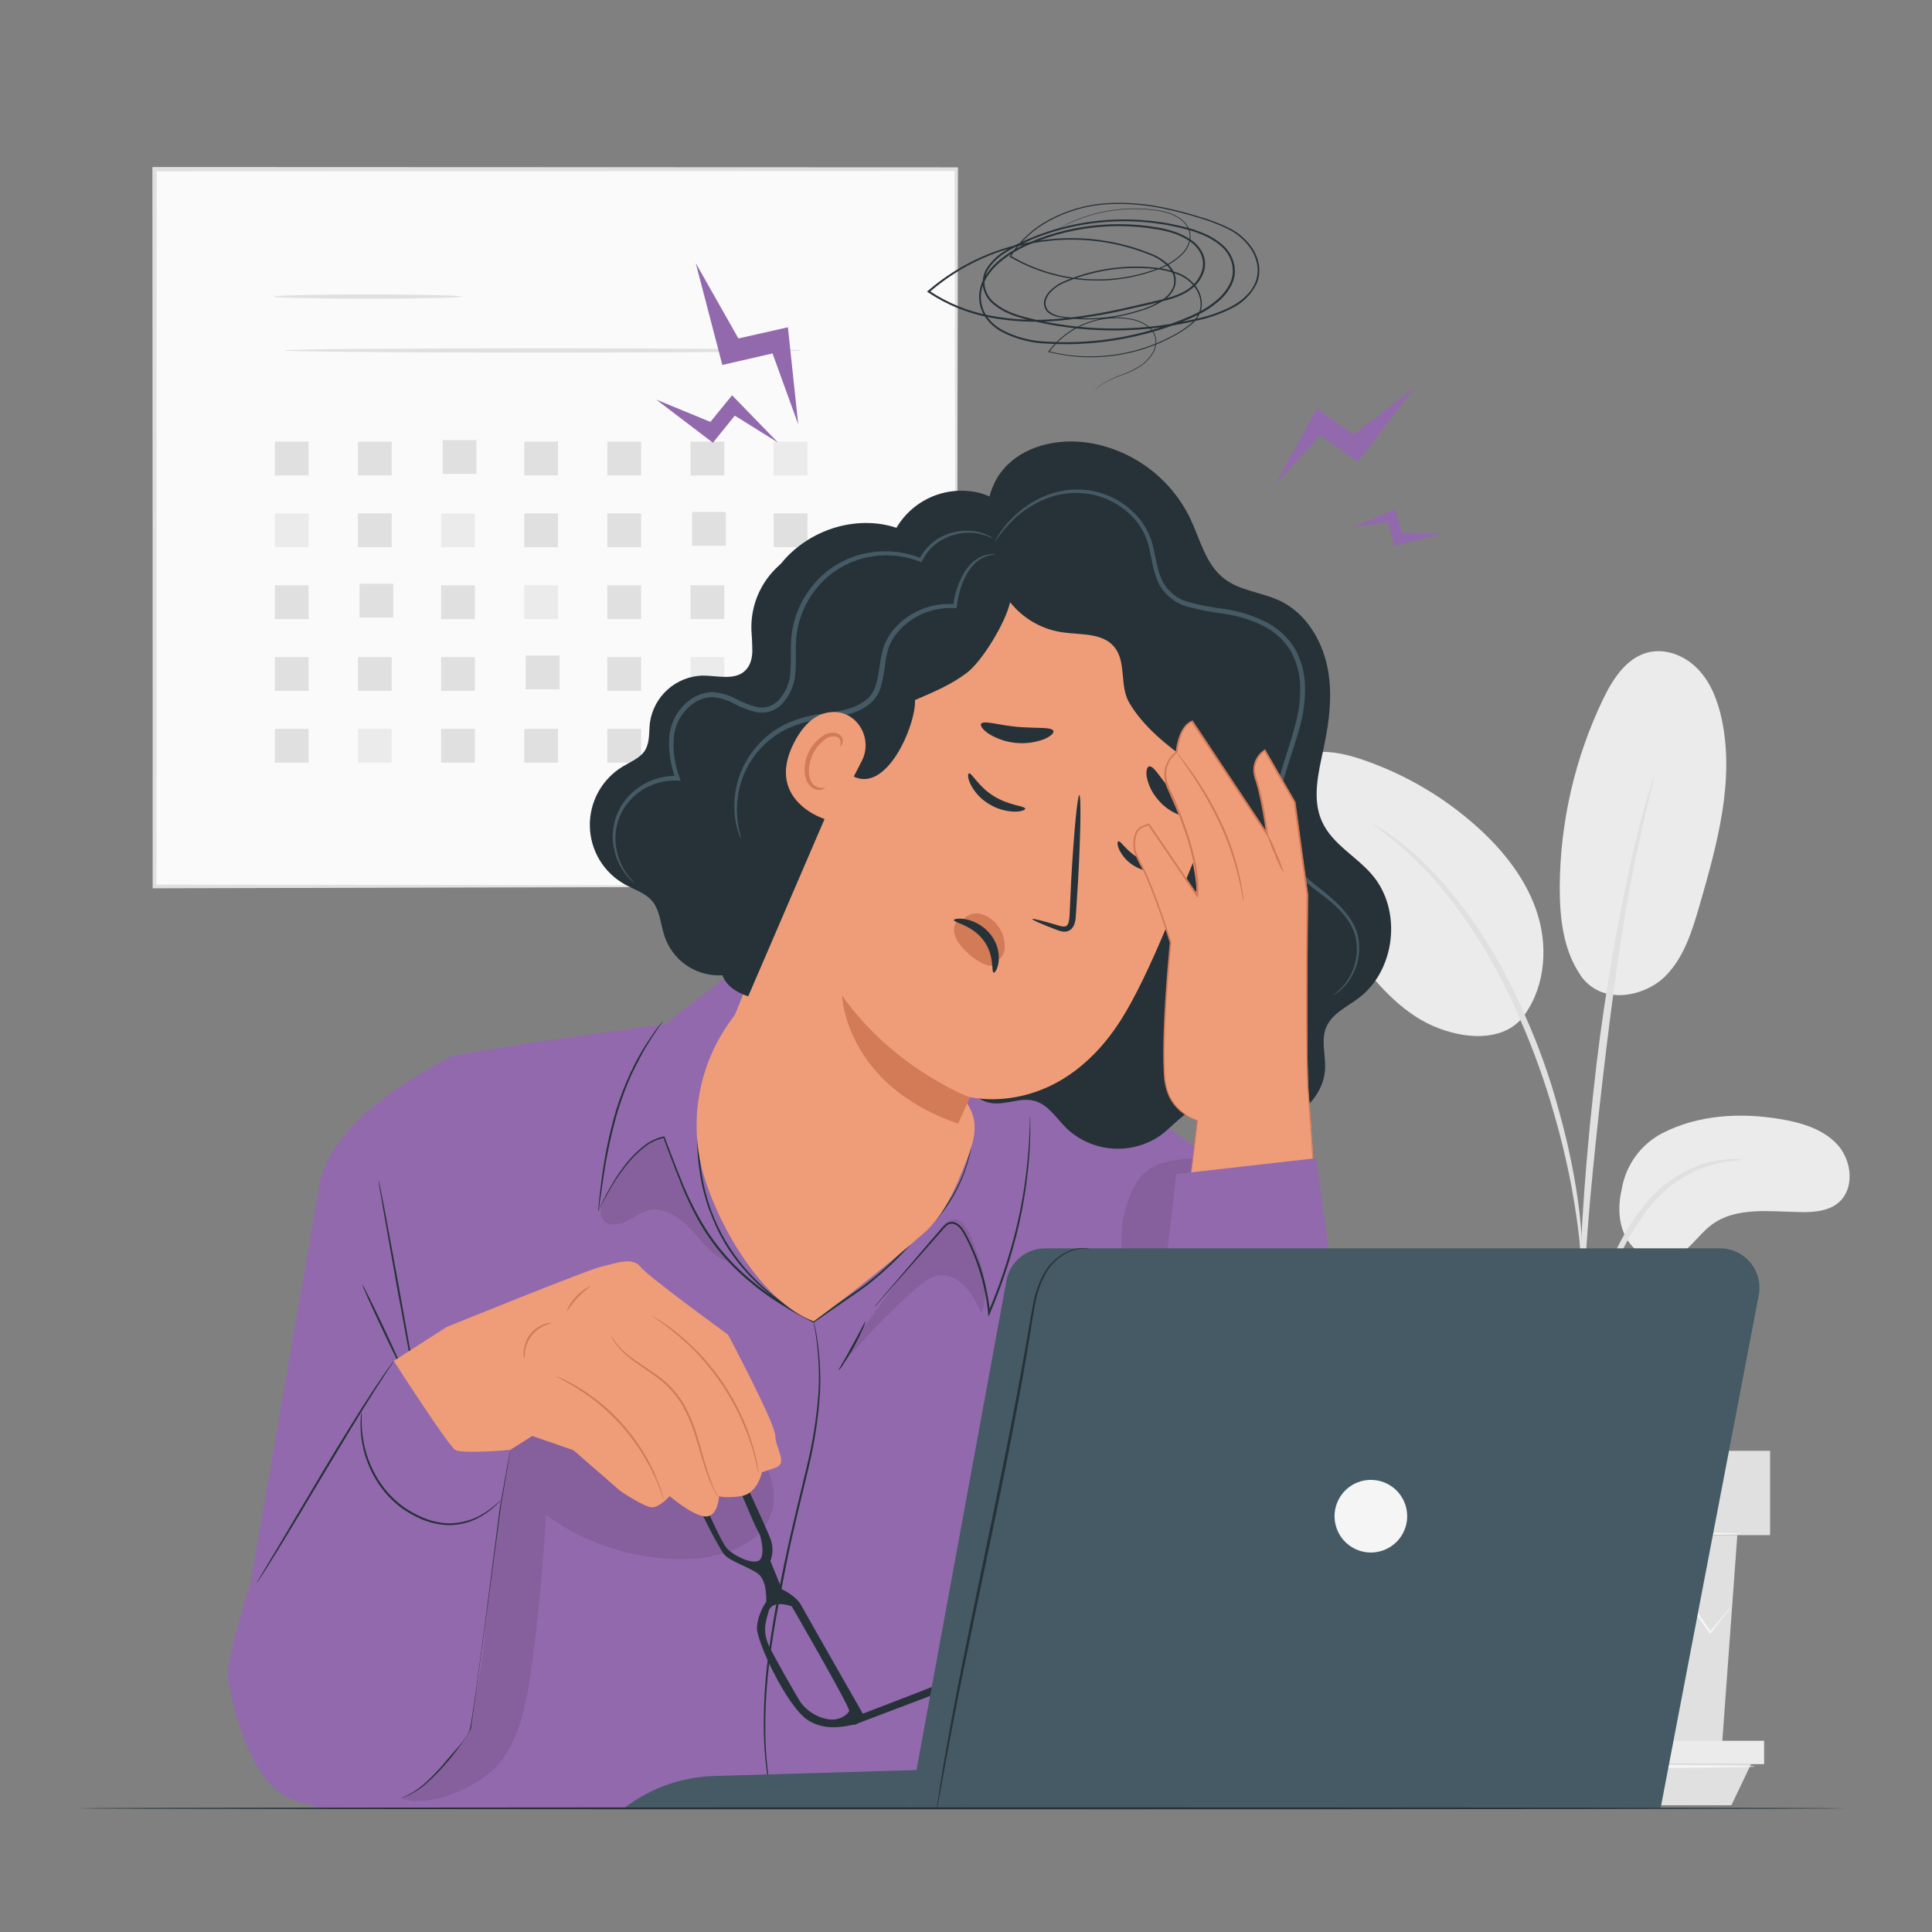 <svg width="242" height="242" viewBox="0 0 242 242" fill="none" xmlns="http://www.w3.org/2000/svg">
<rect x="0" y="0" width="242" height="242" fill="#808080" stroke="none"/>
<path d="M119.776 21.19H19.36V111.03H119.776V21.19Z" fill="#FAFAFA"/>
<path d="M119.775 111.025C119.775 111.025 119.775 110.449 119.751 109.36C119.727 108.271 119.751 106.645 119.751 104.544C119.751 100.329 119.717 94.163 119.688 86.307C119.664 70.611 119.621 48.183 119.572 21.19L119.8 21.418L19.36 21.456L19.626 21.19C19.626 53.874 19.626 84.628 19.597 111.025L19.36 110.793L91.989 110.909L112.472 110.972L117.897 111.001H119.296H119.78C119.78 111.001 119.63 111.001 119.325 111.001H117.956L112.578 111.03L92.144 111.093L19.36 111.262H19.123V111.025C19.123 84.628 19.123 53.874 19.089 21.19V20.919H19.36L119.766 20.958H119.993V21.19C119.945 48.241 119.906 70.723 119.877 86.453C119.877 94.284 119.833 100.435 119.819 104.641C119.819 106.718 119.819 108.315 119.795 109.409C119.771 110.503 119.775 111.025 119.775 111.025Z" fill="#E0E0E0"/>
<path d="M57.862 37.152C57.862 37.297 52.577 37.418 46.058 37.418C39.538 37.418 34.253 37.297 34.253 37.152C34.253 37.007 39.538 36.881 46.058 36.881C52.577 36.881 57.862 37.002 57.862 37.152Z" fill="#E0E0E0"/>
<path d="M100.411 43.894C100.411 44.044 85.891 44.165 67.983 44.165C50.075 44.165 35.555 44.044 35.555 43.894C35.555 43.744 50.075 43.628 67.983 43.628C85.891 43.628 100.411 43.749 100.411 43.894Z" fill="#E0E0E0"/>
<path d="M38.657 55.321H34.427V59.551H38.657V55.321Z" fill="#E0E0E0"/>
<path d="M49.068 55.321H44.838V59.551H49.068V55.321Z" fill="#E0E0E0"/>
<path d="M59.677 55.128H55.447V59.358H59.677V55.128Z" fill="#E0E0E0"/>
<path d="M69.899 55.321H65.669V59.551H69.899V55.321Z" fill="#E0E0E0"/>
<path d="M80.31 55.321H76.08V59.551H80.31V55.321Z" fill="#E0E0E0"/>
<path d="M90.725 55.321H86.495V59.551H90.725V55.321Z" fill="#E0E0E0"/>
<path d="M101.136 55.321H96.906V59.551H101.136V55.321Z" fill="#EBEBEB"/>
<path d="M38.657 64.314H34.427V68.545H38.657V64.314Z" fill="#EBEBEB"/>
<path d="M49.068 64.314H44.838V68.545H49.068V64.314Z" fill="#E0E0E0"/>
<path d="M59.483 64.314H55.253V68.545H59.483V64.314Z" fill="#EBEBEB"/>
<path d="M69.899 64.314H65.669V68.545H69.899V64.314Z" fill="#E0E0E0"/>
<path d="M80.31 64.314H76.08V68.545H80.31V64.314Z" fill="#E0E0E0"/>
<path d="M90.92 64.126H86.689V68.356H90.92V64.126Z" fill="#E0E0E0"/>
<path d="M101.136 64.314H96.906V68.545H101.136V64.314Z" fill="#E0E0E0"/>
<path d="M38.657 73.311H34.427V77.542H38.657V73.311Z" fill="#E0E0E0"/>
<path d="M49.261 73.118H45.031V77.348H49.261V73.118Z" fill="#E0E0E0"/>
<path d="M59.483 73.311H55.253V77.542H59.483V73.311Z" fill="#E0E0E0"/>
<path d="M69.899 73.311H65.669V77.542H69.899V73.311Z" fill="#EBEBEB"/>
<path d="M80.31 73.311H76.08V77.542H80.31V73.311Z" fill="#E0E0E0"/>
<path d="M90.725 73.311H86.495V77.542H90.725V73.311Z" fill="#E0E0E0"/>
<path d="M101.136 73.311H96.906V77.542H101.136V73.311Z" fill="#E0E0E0"/>
<path d="M38.657 82.305H34.427V86.535H38.657V82.305Z" fill="#E0E0E0"/>
<path d="M49.068 82.305H44.838V86.535H49.068V82.305Z" fill="#E0E0E0"/>
<path d="M59.483 82.305H55.253V86.535H59.483V82.305Z" fill="#E0E0E0"/>
<path d="M70.088 82.111H65.857V86.341H70.088V82.111Z" fill="#E0E0E0"/>
<path d="M80.31 82.305H76.08V86.535H80.31V82.305Z" fill="#E0E0E0"/>
<path d="M90.725 82.305H86.495V86.535H90.725V82.305Z" fill="#EBEBEB"/>
<path d="M101.136 82.305H96.906V86.535H101.136V82.305Z" fill="#E0E0E0"/>
<path d="M38.657 91.298H34.427V95.528H38.657V91.298Z" fill="#E0E0E0"/>
<path d="M49.068 91.298H44.838V95.528H49.068V91.298Z" fill="#EBEBEB"/>
<path d="M59.483 91.298H55.253V95.528H59.483V91.298Z" fill="#E0E0E0"/>
<path d="M69.899 91.298H65.669V95.528H69.899V91.298Z" fill="#E0E0E0"/>
<path d="M80.31 91.298H76.08V95.528H80.31V91.298Z" fill="#E0E0E0"/>
<path d="M90.92 91.103H86.689V95.334H90.92V91.103Z" fill="#E0E0E0"/>
<path d="M101.136 91.298H96.906V95.528H101.136V91.298Z" fill="#E0E0E0"/>
<path d="M208.207 141.948C212.684 139.639 217.95 139.339 222.921 140.162C225.588 140.603 228.371 141.401 230.181 143.405C231.991 145.409 232.339 148.937 230.258 150.665C229.014 151.691 227.282 151.846 225.675 151.827C221.803 151.783 217.471 151.096 214.364 153.438C212.592 154.769 211.411 156.991 209.291 157.649C207.171 158.307 204.877 157.068 203.779 155.195C202.68 153.322 202.646 150.984 203.154 148.874C203.408 147.409 203.996 146.022 204.872 144.821C205.748 143.62 206.89 142.637 208.207 141.948Z" fill="#EBEBEB"/>
<path d="M197.956 122.157C200.69 126.068 206.009 124.77 208.478 122.389C210.946 120.008 211.982 116.542 212.931 113.246C215.099 105.715 217.287 97.812 215.675 90.145C215.191 87.851 214.334 85.562 212.722 83.853C211.111 82.145 208.633 81.138 206.368 81.738C203.686 82.445 202.012 85.073 200.816 87.546C197.267 94.921 195.407 102.995 195.371 111.18C195.371 114.989 195.807 118.982 197.956 122.123" fill="#EBEBEB"/>
<path d="M190.444 127.777C193.416 124.248 193.977 119.108 192.656 114.709C191.335 110.309 188.349 106.534 184.912 103.47C180.863 99.862 176.147 97.08 171.031 95.281C169.027 94.574 166.907 94.018 164.792 94.221C162.677 94.424 160.543 95.504 159.555 97.386C158.103 100.174 159.493 103.553 161.007 106.307C163.676 111.166 166.723 115.807 170.121 120.188C172.856 123.711 175.982 127.186 180.15 128.779C184.317 130.371 188.639 130.182 190.846 127.293" fill="#EBEBEB"/>
<path d="M197.772 181.109C197.915 180.526 197.998 179.931 198.019 179.332C198.145 178.04 198.305 176.428 198.503 174.492C198.747 172.107 199.112 169.735 199.597 167.387C200.23 164.526 201.093 161.721 202.177 158.999C203.24 156.278 204.683 153.721 206.465 151.405C207.913 149.521 209.763 147.983 211.881 146.904C213.316 146.193 214.855 145.713 216.44 145.481C217.036 145.457 217.628 145.372 218.207 145.23C217.61 145.151 217.005 145.141 216.406 145.2C214.76 145.326 213.151 145.745 211.653 146.44C209.422 147.49 207.465 149.044 205.937 150.979C204.083 153.327 202.587 155.937 201.499 158.723C200.398 161.486 199.54 164.34 198.934 167.252C198.463 169.625 198.136 172.026 197.956 174.439C197.801 176.496 197.743 178.161 197.714 179.313C197.67 179.912 197.69 180.514 197.772 181.109Z" fill="#E0E0E0"/>
<path d="M198.106 177.377C198.152 177.106 198.168 176.83 198.154 176.554C198.154 175.935 198.154 175.156 198.154 174.197C198.154 172.155 198.154 169.193 198.261 165.539C198.44 158.23 199.069 150.365 200.289 139.277C201.436 128.851 202.985 116.718 204.611 108.828C204.964 107.033 205.313 105.44 205.647 103.988C205.981 102.536 206.232 101.351 206.494 100.358C206.755 99.366 206.895 98.669 207.041 98.069C207.122 97.805 207.171 97.532 207.186 97.256C207.062 97.502 206.966 97.762 206.9 98.03L206.218 100.286C205.913 101.254 205.603 102.478 205.25 103.891C204.896 105.305 204.495 106.912 204.112 108.702C202.092 118.033 200.573 127.465 199.563 136.958C198.343 148.066 197.796 158.187 197.748 165.514C197.704 169.178 197.782 172.145 197.874 174.193C197.937 175.161 197.98 175.925 198.019 176.545C198.016 176.825 198.045 177.104 198.106 177.377Z" fill="#E0E0E0"/>
<path d="M198.154 157.866C198.219 157.047 198.219 156.223 198.154 155.403C198.016 153.169 197.765 150.943 197.404 148.733C196.864 145.457 196.14 142.214 195.236 139.019C194.177 135.089 192.818 131.246 191.17 127.524C187.782 119.529 183.223 113.004 179.24 108.944C178.36 108.016 177.422 107.144 176.432 106.335C176.002 105.972 175.624 105.609 175.237 105.323L174.148 104.573C173.491 104.076 172.797 103.631 172.072 103.242C171.955 103.402 175.009 105.202 178.848 109.302C182.686 113.401 187.138 119.887 190.464 127.815C192.084 131.515 193.455 135.32 194.568 139.203C195.501 142.369 196.271 145.581 196.877 148.825C197.385 151.594 197.68 153.859 197.845 155.427C197.886 156.247 197.99 157.062 198.154 157.866Z" fill="#E0E0E0"/>
<path d="M179.293 192.284L181.248 219.074H215.661L217.616 192.284H179.293Z" fill="#E0E0E0"/>
<path d="M221.72 181.728H175.968V192.288H221.72V181.728Z" fill="#E0E0E0"/>
<path d="M175.968 218.047V220.975H178.117H220.97V218.047H175.968Z" fill="#EBEBEB"/>
<path d="M180.227 226.125L178.117 220.976H219.33L216.871 226.125H180.227Z" fill="#E0E0E0"/>
<path d="M216.978 201.039C216.978 201.039 216.934 201.131 216.818 201.286L216.305 201.968L214.301 204.534L214.209 204.65L214.122 204.529L209.2 197.719H209.48L204.64 204.582L204.486 204.8L204.316 204.597L198.566 197.753H198.895L198.581 198.15C196.795 200.386 195.072 202.554 193.436 204.597L193.266 204.814L193.107 204.592C191.364 202.118 189.719 199.81 188.267 197.724H188.547L182.575 204.534L182.468 204.655L182.386 204.514C181.597 203.193 180.973 202.138 180.518 201.373L180.034 200.536C179.973 200.442 179.924 200.341 179.889 200.236C179.966 200.316 180.034 200.406 180.092 200.502C180.227 200.715 180.407 200.986 180.62 201.31L182.585 204.393H182.396L188.276 197.496L188.426 197.327L188.557 197.511L193.455 204.345H193.126L198.256 197.888L198.571 197.491L198.736 197.288L198.905 197.487L204.636 204.345H204.316L209.214 197.516L209.355 197.317L209.495 197.516L214.335 204.403H214.156L216.242 201.901L216.803 201.252C216.855 201.176 216.913 201.104 216.978 201.039Z" fill="#F5F5F5"/>
<path d="M218.095 192.109C218.095 192.226 209.475 192.322 198.836 192.322C188.198 192.322 179.578 192.226 179.578 192.109C179.578 191.993 188.203 191.896 198.836 191.896C209.47 191.896 218.095 191.988 218.095 192.109Z" fill="#F5F5F5"/>
<path d="M219.833 221.266C219.833 221.382 210.463 221.479 198.905 221.479C187.347 221.479 177.977 221.382 177.977 221.266C177.977 221.149 187.347 221.048 198.905 221.048C210.463 221.048 219.833 221.145 219.833 221.266Z" fill="#F5F5F5"/>
<path d="M95.716 119.616L91.844 121.693L83.272 128.289C83.272 128.289 57.025 131.774 56.018 132.529C55.012 133.284 41.982 139.484 40.192 147.804C38.401 156.124 34.8 210.386 34.8 210.386L39.562 226.416L135.157 226.566L157.576 226.246C157.576 226.246 166.186 206.126 166.186 200.594C166.186 195.062 163.67 153.467 163.67 153.467L136.783 134.509L95.716 119.616Z" fill="#9269AD"/>
<path d="M83.03 127.897C82.995 127.976 82.951 128.051 82.9 128.12C82.784 128.285 82.648 128.488 82.479 128.735C82.101 129.258 81.588 130.042 80.993 131.024C80.702 131.508 80.373 132.06 80.068 132.665C79.763 133.27 79.434 133.914 79.1 134.601C78.424 136.108 77.844 137.657 77.363 139.238C76.534 142.122 75.912 145.063 75.504 148.037C75.34 149.15 75.209 150.065 75.112 150.742C75.069 151.038 75.035 151.279 75.006 151.478C74.999 151.564 74.979 151.649 74.948 151.73C74.937 151.644 74.937 151.558 74.948 151.473C74.948 151.275 74.986 151.028 75.01 150.728C75.069 150.084 75.175 149.155 75.32 148.012C75.689 145.018 76.297 142.057 77.14 139.16C77.625 137.572 78.216 136.019 78.907 134.509C79.236 133.812 79.555 133.159 79.875 132.573C80.194 131.987 80.528 131.431 80.843 130.937C81.467 129.969 81.999 129.19 82.401 128.682L82.861 128.096C82.91 128.024 82.966 127.957 83.03 127.897Z" fill="#263238"/>
<g opacity="0.3">
<path opacity="0.3" d="M83.626 143.85C83.466 143.337 83.263 142.761 82.764 142.563C82.377 142.403 82.532 142.655 82.145 142.819C78.515 144.315 76.763 147.659 75.224 151.454L75.311 151.362C75.201 151.679 75.2 152.024 75.308 152.342C75.416 152.66 75.626 152.933 75.906 153.119C76.724 153.603 77.774 153.337 78.617 152.901C79.459 152.465 80.228 151.86 81.148 151.628C83.132 151.115 85.112 152.475 86.515 153.975C87.919 155.476 89.177 157.257 91.094 157.998C87.764 153.776 85.233 148.981 83.626 143.85Z" fill="black"/>
</g>
<path d="M74.939 151.729C75.375 150.667 75.889 149.638 76.478 148.651C77.147 147.482 77.918 146.375 78.781 145.34C79.328 144.696 79.934 144.104 80.592 143.574C81.334 142.968 82.21 142.548 83.147 142.349H83.22L83.249 142.422C83.854 144.005 84.493 145.733 85.233 147.552C85.989 149.488 86.894 151.362 87.939 153.157C89.095 155.119 90.493 156.927 92.101 158.539C93.834 160.245 95.743 161.76 97.798 163.06C98.5 163.471 99.177 163.912 99.879 164.299L101.975 165.417H101.849L105.343 162.997L107.037 161.83C107.599 161.448 108.146 161.066 108.664 160.659C110.615 159.121 112.429 157.416 114.084 155.563C116.061 154.067 117.749 152.223 119.065 150.122C120.074 148.509 120.829 146.752 121.306 144.91C121.61 143.727 121.802 142.518 121.877 141.299C121.906 140.873 121.877 140.549 121.911 140.331C121.945 140.113 121.911 140.002 121.911 140.002C121.911 140.002 121.911 140.113 121.911 140.331C121.911 140.549 121.911 140.878 121.911 141.299C121.866 142.527 121.694 143.746 121.398 144.939C120.937 146.801 120.191 148.581 119.186 150.214C117.88 152.335 116.199 154.199 114.225 155.717C112.565 157.588 110.745 159.309 108.785 160.862C108.262 161.274 107.715 161.661 107.154 162.043L105.46 163.215L101.965 165.635L101.907 165.678L101.839 165.644L99.734 164.521C99.027 164.134 98.345 163.694 97.643 163.278C95.568 161.971 93.642 160.442 91.898 158.718C90.279 157.09 88.872 155.264 87.711 153.283C86.673 151.468 85.778 149.574 85.035 147.62C84.299 145.791 83.67 144.058 83.075 142.475L83.176 142.533C82.267 142.724 81.416 143.127 80.693 143.709C80.04 144.228 79.438 144.806 78.893 145.437C78.027 146.459 77.248 147.552 76.565 148.704C75.998 149.672 75.597 150.418 75.34 150.936L75.045 151.531C75.019 151.601 74.983 151.668 74.939 151.729Z" fill="#263238"/>
<path d="M129.035 139.813C129.109 142.279 128.992 144.747 128.687 147.194C128.384 149.867 127.891 152.515 127.211 155.118C126.375 158.319 125.304 161.454 124.006 164.497L123.823 164.933L123.764 164.449C123.731 164.168 123.706 163.863 123.658 163.554C123.43 161.817 123.026 160.107 122.453 158.452C122.177 157.649 121.862 156.874 121.524 156.129C121.354 155.756 121.175 155.393 120.991 155.035C120.824 154.683 120.627 154.346 120.401 154.029C120.188 153.72 119.893 153.478 119.549 153.332C119.386 153.273 119.21 153.259 119.04 153.291C118.869 153.324 118.711 153.401 118.581 153.515C118.316 153.758 118.07 154.02 117.845 154.3L117.143 155.098L114.583 158.002L110.861 162.218L109.869 163.379L109.598 163.67L109.501 163.762C109.523 163.722 109.549 163.685 109.578 163.65L109.83 163.346L110.798 162.174L114.457 157.905L116.993 154.963C117.226 154.696 117.477 154.43 117.69 154.154C117.924 153.865 118.18 153.593 118.455 153.341C118.612 153.204 118.803 153.112 119.008 153.073C119.213 153.034 119.425 153.049 119.621 153.119C120.001 153.281 120.326 153.548 120.56 153.888C120.797 154.216 121.004 154.564 121.18 154.929C121.364 155.287 121.548 155.655 121.717 156.027C122.061 156.778 122.38 157.562 122.685 158.37C123.264 160.044 123.673 161.773 123.905 163.529C123.953 163.839 123.977 164.149 124.011 164.435L123.769 164.401C125.062 161.368 126.136 158.246 126.983 155.059C127.67 152.469 128.179 149.835 128.508 147.175C128.788 144.91 128.905 143.066 128.953 141.793C128.987 141.154 128.987 140.66 129.001 140.341C129.001 140.186 129.001 140.06 129.001 139.959C129.001 139.857 129.035 139.813 129.035 139.813Z" fill="#263238"/>
<path d="M92.929 126.44C92.929 126.44 92.929 126.479 92.856 126.537L92.624 126.799C92.411 127.021 92.14 127.375 91.777 127.834C90.818 129.18 90.037 130.645 89.454 132.19C88.567 134.463 87.983 136.842 87.716 139.266C87.376 142.234 87.507 145.236 88.103 148.162C88.409 149.676 88.863 151.156 89.458 152.581C90.011 153.908 90.687 155.18 91.477 156.381C92.811 158.421 94.442 160.252 96.317 161.811C97.096 162.498 97.89 163.011 98.553 163.505C99.216 163.999 99.855 164.338 100.358 164.623L101.534 165.272L101.839 165.446C101.876 165.464 101.91 165.486 101.941 165.514C101.941 165.514 101.902 165.514 101.829 165.47L101.515 165.315L100.31 164.71C99.797 164.434 99.192 164.047 98.475 163.621C97.759 163.195 97.023 162.653 96.205 161.947C94.297 160.394 92.635 158.559 91.278 156.507C90.485 155.282 89.809 153.986 89.26 152.635C88.657 151.197 88.196 149.704 87.885 148.177C87.283 145.223 87.159 142.192 87.518 139.199C87.798 136.757 88.404 134.365 89.318 132.084C89.926 130.539 90.74 129.083 91.738 127.757C92.014 127.4 92.313 127.062 92.633 126.745L92.88 126.499L92.929 126.44Z" fill="#263238"/>
<path d="M51.759 172.948C51.759 172.948 51.798 172.987 51.856 173.084L52.113 173.534H52.04C51.697 171.908 50.758 166.923 49.688 161.023C49.049 157.393 48.468 154.106 48.038 151.681C47.844 150.51 47.684 149.552 47.553 148.845C47.51 148.531 47.471 148.279 47.442 148.071C47.422 147.982 47.414 147.891 47.418 147.8C47.451 147.886 47.476 147.975 47.49 148.066C47.534 148.264 47.587 148.521 47.65 148.831C47.791 149.528 47.974 150.486 48.202 151.652C48.652 154.072 49.257 157.349 49.93 160.979C50.995 166.874 51.866 171.879 52.108 173.52L52.147 173.766L52.035 173.544L51.808 173.06C51.788 173.024 51.772 172.987 51.759 172.948Z" fill="#263238"/>
<path d="M50.593 171.951C50.53 171.98 49.31 169.531 47.868 166.477C46.426 163.423 45.313 160.921 45.376 160.892C45.438 160.863 46.658 163.312 48.1 166.366C49.543 169.42 50.656 171.922 50.593 171.951Z" fill="#263238"/>
<g opacity="0.3">
<path opacity="0.3" d="M50.095 225.167C53.129 226.691 60.167 224 62.722 220.646C65.278 217.292 66.018 212.926 66.594 208.745C67.43 202.443 68.027 196.117 68.385 189.767C73.65 193.595 80.055 195.529 86.559 195.256C90.664 195.067 95.344 193.436 96.617 189.53C97.89 185.624 95.165 181.684 92.358 178.746C89.683 175.947 86.768 173.388 83.646 171.099C81.598 169.599 79.353 168.195 76.826 167.9C74.101 167.605 71.347 168.718 69.276 170.513C67.204 172.309 65.757 174.729 64.697 177.256C61.459 184.975 61.633 193.615 60.97 201.94C60.307 210.264 59.426 218.923 52.036 224.354" fill="black"/>
</g>
<path d="M50.293 225.196C50.359 225.157 50.429 225.124 50.501 225.099L51.111 224.833C51.853 224.438 52.548 223.961 53.182 223.41C55.396 221.391 57.282 219.039 58.773 216.44V216.479C59.213 213.163 59.741 209.291 60.278 205.177C61.169 198.653 61.953 192.748 62.587 188.479C62.979 186.374 63.293 184.665 63.521 183.455C63.632 182.879 63.719 182.425 63.787 182.091L63.859 181.737C63.866 181.697 63.877 181.658 63.893 181.621C63.901 181.661 63.901 181.702 63.893 181.742C63.893 181.839 63.859 181.955 63.84 182.1L63.622 183.475C63.414 184.685 63.138 186.379 62.766 188.508C62.194 192.801 61.406 198.672 60.534 205.211C59.973 209.325 59.445 213.192 58.995 216.508V216.532C57.479 219.143 55.554 221.495 53.294 223.497C52.645 224.044 51.931 224.509 51.169 224.881C50.898 224.992 50.685 225.065 50.54 225.113C50.463 225.156 50.38 225.184 50.293 225.196Z" fill="#263238"/>
<path d="M96.883 226.246C96.861 226.198 96.844 226.148 96.835 226.096C96.805 225.98 96.772 225.83 96.728 225.641C96.641 225.239 96.481 224.673 96.355 223.889C95.968 221.718 95.745 219.521 95.688 217.316C95.611 214.052 95.785 210.786 96.21 207.549C96.656 203.89 97.396 199.907 98.257 195.744C99.119 191.582 100.121 187.657 100.963 184.08C101.762 180.924 102.282 177.705 102.517 174.458C102.642 172.267 102.561 170.07 102.275 167.895C102.192 167.12 102.062 166.53 102.004 166.123L101.936 165.664C101.93 165.611 101.93 165.557 101.936 165.504C101.955 165.554 101.968 165.606 101.975 165.659C101.999 165.775 102.033 165.925 102.071 166.114C102.139 166.515 102.289 167.082 102.386 167.88C102.71 170.06 102.818 172.267 102.71 174.468C102.501 177.733 101.997 180.973 101.205 184.148C100.373 187.734 99.342 191.645 98.519 195.812C97.696 199.979 96.912 203.943 96.452 207.593C96.014 210.815 95.819 214.065 95.867 217.316C95.907 219.51 96.103 221.698 96.452 223.865C96.564 224.634 96.709 225.22 96.776 225.626C96.81 225.815 96.839 225.97 96.859 226.086C96.878 226.202 96.883 226.246 96.883 226.246Z" fill="#263238"/>
<path d="M105.028 171.671C104.97 171.632 105.803 170.301 106.732 168.602C107.661 166.903 108.334 165.485 108.402 165.514C108.331 165.851 108.214 166.177 108.053 166.482C107.802 167.068 107.419 167.862 106.955 168.718C106.49 169.575 106.02 170.32 105.662 170.848C105.49 171.15 105.276 171.427 105.028 171.671Z" fill="#263238"/>
<g opacity="0.3">
<path opacity="0.3" d="M106.586 169.661C109.109 166.709 111.841 163.941 114.761 161.38C115.56 160.678 116.426 159.967 117.476 159.793C118.754 159.58 120.056 160.238 120.942 161.187C121.777 162.182 122.444 163.307 122.917 164.517C124.185 161.4 122.868 157.886 121.561 154.783C121.135 153.772 120.4 152.571 119.316 152.736C118.748 152.894 118.255 153.247 117.922 153.733C113.727 158.603 109.847 163.736 106.306 169.1" fill="black"/>
</g>
<g opacity="0.3">
<path opacity="0.3" d="M149.14 146.609L149.319 145.074C147.475 145.248 145.21 145.466 143.739 146.589C142.021 147.901 141.319 150.132 140.767 152.213C139.451 156.947 143.187 181.316 142.993 186.229C144.625 185.537 145.776 175.097 146.067 173.325C146.783 169.061 145.336 166.399 145.776 165.209C146.217 164.018 146.202 162.726 146.236 161.462C146.396 155.805 146.957 151.826 149.14 146.609Z" fill="black"/>
</g>
<path d="M125.081 68.394C122.738 65.49 123.508 60.849 126.189 58.23C128.87 55.612 132.965 54.886 136.629 55.505C139.299 55.981 141.819 57.081 143.982 58.718C146.145 60.354 147.889 62.479 149.073 64.919C150.331 67.557 151.009 70.674 153.317 72.465C155.34 74.043 158.128 74.178 160.432 75.311C163.52 76.821 165.514 80.059 166.24 83.423C166.966 86.787 166.521 90.291 165.809 93.659C165.156 96.747 164.285 100.087 165.611 102.947C166.937 105.808 169.923 107.264 171.903 109.617C175.649 114.036 174.807 121.557 170.165 125.032C168.689 126.14 166.821 126.968 166.114 128.691C165.47 130.25 166.017 132.016 165.983 133.701C165.901 138.057 161.114 141.614 156.928 140.477C154.818 139.896 152.872 138.337 150.699 138.633C148.526 138.928 147.103 140.922 145.375 142.214C143.607 143.443 141.469 144.026 139.322 143.864C137.175 143.703 135.149 142.808 133.585 141.328C132.316 140.065 131.295 138.347 129.562 137.887C127.83 137.427 126.015 138.42 124.238 138.178C121.92 137.863 120.396 135.559 119.708 133.338C119.021 131.116 118.842 128.672 117.685 126.639C116.16 123.948 113.257 122.452 110.837 120.565C108.149 118.488 105.938 115.857 104.355 112.852C102.772 109.847 101.853 106.536 101.66 103.145C101.468 99.753 102.006 96.36 103.238 93.195C104.47 90.029 106.368 87.165 108.804 84.797" fill="#263238"/>
<path d="M92.618 126.455C90.32 129.139 88.692 132.331 87.869 135.768C87.046 139.204 87.052 142.787 87.885 146.222C89.613 153.051 95.324 163.036 101.921 165.514C106.2 162.378 111.698 157.997 115.686 154.503C118.266 152.243 119.635 148.937 120.913 145.752C121.649 143.913 122.399 141.929 121.939 140.002C121.596 138.584 120.637 137.403 119.626 136.353C116.34 132.997 112.302 130.471 107.847 128.985C103.391 127.498 98.645 127.094 94.003 127.805" fill="#EF9D78"/>
<path d="M112.206 77.285C113.397 74.871 115.381 72.939 117.826 71.813C120.271 70.687 123.029 70.435 125.637 71.1L142.146 75.311C150.399 77.968 156.86 90.741 151.996 101.931C148.153 110.764 144.218 121.862 140.273 127.96C132.336 140.215 121.484 137.413 121.484 137.413L115.628 150.481L91.685 128.028L112.206 77.285Z" fill="#EF9D78"/>
<path d="M140.084 105.382C140.394 105.266 141.207 106.834 142.988 107.671C144.769 108.509 146.531 108.272 146.618 108.586C146.666 108.731 146.265 109.022 145.49 109.157C144.453 109.316 143.392 109.147 142.456 108.673C141.522 108.228 140.755 107.495 140.268 106.582C139.929 105.914 139.934 105.43 140.084 105.382Z" fill="#263238"/>
<path d="M121.387 96.868C121.736 96.8 122.539 98.519 124.466 99.714C126.392 100.91 128.338 100.943 128.42 101.277C128.464 101.432 128.004 101.66 127.137 101.669C125.958 101.646 124.808 101.3 123.812 100.668C122.824 100.063 122.029 99.188 121.523 98.146C121.184 97.386 121.218 96.892 121.387 96.868Z" fill="#263238"/>
<path d="M129.311 115.124C129.349 115.018 130.564 115.323 132.5 115.904C132.984 116.059 133.468 116.165 133.686 115.879C133.904 115.594 133.971 115.008 133.986 114.365C134.049 113.048 134.117 111.669 134.18 110.217C134.509 104.336 134.959 99.569 135.196 99.593C135.433 99.617 135.365 104.389 135.041 110.275C134.951 111.724 134.864 113.105 134.78 114.418C134.722 115.023 134.755 115.758 134.213 116.354C134.072 116.488 133.903 116.588 133.718 116.646C133.532 116.705 133.336 116.721 133.144 116.693C132.856 116.649 132.574 116.569 132.306 116.455C130.419 115.729 129.272 115.231 129.311 115.124Z" fill="#263238"/>
<path d="M121.484 137.456C121.484 137.456 111.925 133.875 105.474 124.693C105.474 124.693 105.837 135.903 120.023 140.743L121.484 137.456Z" fill="#D37A57"/>
<path d="M122.888 90.663C123.188 90.179 125.08 90.837 127.423 91.046C129.766 91.254 131.745 91.021 131.948 91.558C132.035 91.815 131.61 92.246 130.758 92.599C129.63 93.017 128.422 93.173 127.226 93.054C126.029 92.936 124.875 92.547 123.851 91.917C123.086 91.399 122.752 90.895 122.888 90.663Z" fill="#263238"/>
<path d="M143.986 95.987C144.596 95.987 145.351 97.493 146.658 98.93C147.964 100.368 149.315 101.35 149.228 101.96C149.17 102.236 148.661 102.357 147.858 102.12C146.796 101.752 145.852 101.107 145.123 100.251C144.371 99.423 143.857 98.406 143.637 97.309C143.512 96.486 143.7 96.007 143.986 95.987Z" fill="#263238"/>
<path d="M125.114 120.182C125.114 120.182 126.237 119.597 125.715 117.438C125.192 115.279 122.452 113.329 120.715 115.105C120.715 115.105 118.963 115.236 119.65 117.259C120.337 119.282 124.335 122.138 125.081 120.511" fill="#D37A57"/>
<path d="M124.461 121.833C124.141 121.775 124.625 119.669 123.173 117.758C121.721 115.846 119.427 115.555 119.48 115.255C119.48 115.115 120.076 114.965 121.029 115.159C122.265 115.428 123.366 116.126 124.136 117.128C124.88 118.092 125.219 119.307 125.08 120.516C124.959 121.412 124.601 121.877 124.461 121.833Z" fill="#263238"/>
<path d="M98.088 70.408C96.809 71.407 95.783 72.693 95.093 74.162C94.404 75.631 94.07 77.242 94.119 78.864C94.192 80.674 94.632 82.808 93.301 84.038C91.97 85.267 89.807 84.614 87.977 84.623C86.365 84.676 84.824 85.295 83.623 86.371C82.422 87.448 81.638 88.912 81.409 90.509C81.279 91.651 81.409 92.885 80.848 93.897C80.287 94.908 79.023 95.392 77.997 96.017C76.717 96.792 75.663 97.89 74.941 99.2C74.219 100.511 73.855 101.989 73.883 103.485C73.912 104.981 74.334 106.443 75.106 107.725C75.878 109.007 76.974 110.063 78.283 110.788C79.469 111.442 80.853 111.853 81.719 112.894C82.687 114.089 82.745 115.798 83.234 117.25C83.704 118.675 84.609 119.916 85.822 120.8C87.035 121.683 88.494 122.164 89.995 122.175C91.495 122.186 92.961 121.726 94.186 120.859C95.412 119.993 96.334 118.765 96.825 117.347" fill="#263238"/>
<path d="M124.872 65.776C124.385 67.196 124.217 68.706 124.379 70.198C124.542 71.69 125.031 73.129 125.812 74.41C126.594 75.692 127.648 76.786 128.9 77.614C130.152 78.442 131.571 78.984 133.057 79.202C135.351 79.536 138.09 79.245 139.572 81.031C141.13 82.909 140.206 85.9 141.44 88.011C143.197 91.016 146.202 93.417 149.048 95.43C151.25 96.984 148.734 101.306 149.692 103.823C150.65 106.34 154.595 112.085 157.286 112.186C157.876 109.936 161.226 100.048 161.284 97.725C161.342 95.401 160.8 92.981 159.377 91.152C158.588 90.15 157.552 89.351 156.87 88.277C155.393 85.949 155.902 82.953 155.418 80.228C155.093 78.472 154.352 76.819 153.258 75.407C152.163 73.996 150.746 72.867 149.126 72.116C146.439 70.887 143.289 70.751 140.806 69.149C138.971 67.963 137.66 66.071 135.758 64.996C132.055 62.906 127.418 64.512 123.59 66.352" fill="#263238"/>
<path d="M107.027 93.896C106.645 93.64 104.123 95.561 106.611 97.095C111.001 99.777 114.771 90.707 114.611 87.691C116.847 86.723 119.108 85.789 121.077 84.303C123.047 82.817 125.99 77.924 126.518 75.436C128.197 76.119 136.314 76.182 135.607 75.693C134.005 74.585 130.767 72.208 130.336 70.369C129.402 66.328 126.532 62.809 122.738 61.754C120.759 61.254 118.672 61.408 116.788 62.193C114.904 62.978 113.326 64.352 112.288 66.11C107.772 64.619 102.419 65.96 98.818 69.498C97.021 71.309 95.691 73.531 94.943 75.971C94.195 78.411 94.052 80.997 94.525 83.505C94.787 84.792 95.222 86.138 94.811 87.415C94.298 88.993 92.71 89.835 91.447 90.871C88.006 93.664 86.525 98.615 86.946 103.053C87.367 107.492 88.132 109.278 90.334 110.889C94.646 114.035 85.683 122.079 93.722 124.8" fill="#263238"/>
<path d="M166.98 124.655C166.98 124.626 167.266 124.456 167.735 124.016C168.428 123.379 168.98 122.604 169.357 121.741C169.967 120.388 170.124 118.874 169.807 117.424C169.429 115.735 168.156 114.128 166.453 112.758C164.749 111.388 162.624 110.067 161.085 107.826C159.546 105.585 159.27 102.502 159.764 99.598C160.258 96.694 161.477 93.79 162.261 90.736C162.683 89.198 162.884 87.607 162.857 86.012C162.842 84.391 162.405 82.801 161.589 81.4C160.708 80.039 159.46 78.956 157.988 78.278C156.545 77.603 155.013 77.136 153.438 76.894C151.87 76.709 150.317 76.412 148.792 76.003C148.027 75.8 147.311 75.442 146.689 74.951C146.068 74.461 145.553 73.849 145.176 73.152C144.474 71.768 144.319 70.302 144.015 68.971C143.777 67.68 143.24 66.463 142.446 65.418C140.963 63.547 138.841 62.29 136.488 61.885C134.549 61.555 132.555 61.794 130.748 62.572C129.38 63.161 128.123 63.98 127.031 64.992C126.119 65.887 125.296 66.868 124.572 67.92C124.572 67.92 124.596 67.833 124.679 67.688C124.792 67.467 124.916 67.252 125.051 67.044C125.565 66.233 126.17 65.484 126.857 64.813C127.948 63.746 129.217 62.877 130.608 62.248C132.473 61.406 134.543 61.125 136.566 61.44C139.037 61.845 141.27 63.153 142.834 65.108C143.683 66.211 144.264 67.497 144.528 68.864C144.847 70.224 145.012 71.657 145.665 72.901C146.011 73.525 146.48 74.071 147.044 74.507C147.608 74.943 148.256 75.26 148.947 75.437C150.445 75.833 151.97 76.119 153.511 76.294C155.148 76.55 156.74 77.039 158.239 77.746C159.822 78.474 161.164 79.638 162.111 81.1C162.984 82.596 163.451 84.294 163.467 86.027C163.496 87.681 163.287 89.33 162.847 90.925C162.029 94.037 160.8 96.878 160.321 99.729C159.841 102.58 160.069 105.45 161.501 107.555C162.934 109.661 165.054 110.972 166.724 112.434C168.394 113.896 169.768 115.561 170.112 117.366C170.416 118.887 170.214 120.467 169.536 121.862C169.126 122.74 168.526 123.516 167.779 124.132C167.539 124.344 167.27 124.52 166.98 124.655Z" fill="#455A64"/>
<path d="M152.117 95.431C152.17 95.455 151.88 96.123 151.584 97.391C151.18 99.181 151.122 101.033 151.415 102.846C151.611 104.089 151.979 105.3 152.509 106.442C153.15 107.743 153.946 108.962 154.881 110.072C155.389 110.712 155.823 111.409 156.173 112.148C156.543 112.949 156.7 113.833 156.628 114.713C156.487 116.514 155.602 118.101 154.943 119.742C154.285 121.383 153.864 123.077 154.498 124.582C155.132 126.087 156.284 127.215 157.373 128.299C158.491 129.301 159.45 130.466 160.219 131.755C160.866 132.946 161.039 134.338 160.703 135.651C160.481 136.582 160.054 137.451 159.455 138.197C158.856 138.943 158.098 139.546 157.238 139.964C156.769 140.175 156.272 140.314 155.761 140.375C155.585 140.401 155.406 140.401 155.229 140.375C155.883 140.23 156.52 140.019 157.131 139.746C157.921 139.309 158.61 138.709 159.149 137.985C159.689 137.262 160.069 136.431 160.263 135.549C160.544 134.348 160.372 133.084 159.779 132.002C159.019 130.774 158.079 129.668 156.991 128.72C155.897 127.641 154.624 126.479 153.946 124.805C153.611 123.953 153.499 123.03 153.622 122.123C153.761 121.221 154.018 120.34 154.387 119.505C155.069 117.835 155.911 116.281 156.037 114.665C156.163 113.048 155.355 111.63 154.44 110.415C153.493 109.264 152.693 107.999 152.059 106.65C150.76 103.713 150.519 100.417 151.376 97.323C151.51 96.826 151.683 96.34 151.894 95.871C151.946 95.714 152.021 95.565 152.117 95.431Z" fill="#455A64"/>
<path d="M79.497 110.623C79.497 110.623 79.391 110.565 79.221 110.42C78.964 110.205 78.727 109.967 78.514 109.708C77.697 108.715 77.144 107.532 76.908 106.267C76.703 105.279 76.703 104.26 76.907 103.272C77.111 102.284 77.514 101.348 78.094 100.522C78.863 99.445 79.889 98.577 81.077 97.995C82.266 97.413 83.581 97.135 84.903 97.187L84.637 97.546C84.014 95.942 83.736 94.225 83.819 92.507C83.869 91.56 84.127 90.635 84.574 89.798C85.022 88.962 85.648 88.234 86.409 87.667C87.227 87.053 88.218 86.715 89.24 86.699C90.264 86.761 91.263 87.043 92.168 87.527C93.019 87.989 93.925 88.34 94.864 88.572C95.32 88.66 95.791 88.636 96.237 88.504C96.682 88.372 97.09 88.135 97.424 87.812C98.414 86.787 98.981 85.427 99.012 84.003C99.123 82.58 98.988 81.133 99.138 79.686C99.44 76.901 100.699 74.308 102.7 72.348C104.484 70.609 106.783 69.493 109.253 69.168C111.336 68.876 113.459 69.141 115.405 69.938L115.134 70.049C115.831 68.656 117.016 67.567 118.464 66.99C119.525 66.555 120.677 66.389 121.818 66.507C122.528 66.578 123.218 66.778 123.856 67.097C124.077 67.206 124.284 67.342 124.47 67.504C123.637 67.081 122.73 66.821 121.799 66.739C120.7 66.672 119.601 66.869 118.595 67.315C117.248 67.884 116.155 68.925 115.521 70.243L115.434 70.422L115.245 70.35C113.363 69.618 111.323 69.389 109.326 69.686C106.977 70.026 104.797 71.108 103.107 72.774C101.217 74.646 100.033 77.114 99.752 79.758C99.612 81.128 99.752 82.57 99.641 84.071C99.6 85.653 98.962 87.161 97.855 88.291C97.448 88.677 96.956 88.961 96.419 89.121C95.881 89.281 95.314 89.311 94.762 89.211C93.762 88.971 92.797 88.601 91.892 88.112C91.071 87.665 90.163 87.399 89.23 87.333C88.338 87.347 87.473 87.642 86.757 88.175C86.06 88.69 85.486 89.353 85.075 90.116C84.665 90.879 84.43 91.724 84.385 92.589C84.297 94.227 84.549 95.865 85.126 97.4L85.261 97.778H84.86C83.621 97.719 82.386 97.967 81.266 98.5C80.145 99.033 79.174 99.834 78.437 100.832C77.875 101.608 77.475 102.491 77.263 103.426C77.051 104.361 77.031 105.329 77.203 106.272C77.407 107.502 77.905 108.664 78.655 109.66C79.163 110.294 79.521 110.594 79.497 110.623Z" fill="#455A64"/>
<path d="M124.655 69.421C124.684 69.532 123.687 69.372 122.472 70.268C121.257 71.163 120.163 73.259 119.849 75.95L119.824 76.177H119.592C118.255 76.09 116.917 76.314 115.681 76.83C114.445 77.347 113.345 78.142 112.468 79.154C111.979 79.73 111.591 80.385 111.321 81.09C111.089 81.855 110.927 82.638 110.837 83.432C110.735 84.287 110.573 85.132 110.353 85.964C110.112 86.875 109.576 87.68 108.828 88.253C107.221 89.507 105.246 89.705 103.504 89.996C101.832 90.142 100.196 90.565 98.664 91.249C96.1 92.478 94.098 94.635 93.064 97.284C92.383 99.083 92.156 101.021 92.401 102.928C92.575 104.283 92.885 104.999 92.803 105.019C92.698 104.863 92.618 104.691 92.566 104.511C92.389 104.008 92.253 103.491 92.159 102.967C91.809 101.012 91.976 99 92.643 97.13C93.659 94.319 95.725 92.011 98.407 90.692C99.987 89.969 101.677 89.516 103.407 89.352C105.13 89.076 107.003 88.834 108.407 87.725C109.791 86.757 109.941 84.918 110.207 83.307C110.312 82.474 110.492 81.653 110.745 80.853C111.048 80.086 111.476 79.374 112.013 78.747C112.956 77.677 114.136 76.842 115.46 76.31C116.784 75.778 118.214 75.563 119.636 75.684L119.379 75.897C119.766 73.094 120.947 70.926 122.322 70.045C122.827 69.697 123.411 69.479 124.021 69.411C124.231 69.382 124.445 69.385 124.655 69.421Z" fill="#455A64"/>
<path d="M107.962 95.286C109.341 92.585 107.478 89.183 104.453 89.188C102.783 89.188 100.992 90.097 99.501 92.953C95.528 100.571 103.998 102.991 104.124 102.778C104.201 102.648 106.345 98.456 107.962 95.286Z" fill="#EF9D78"/>
<path d="M103.3 98.678C103.3 98.635 103.121 98.703 102.816 98.678C102.432 98.653 102.074 98.479 101.815 98.195C101.166 97.478 101.151 95.847 101.815 94.458C102.132 93.792 102.597 93.208 103.175 92.749C103.371 92.551 103.613 92.403 103.88 92.319C104.146 92.235 104.429 92.216 104.704 92.266C104.878 92.305 105.033 92.404 105.141 92.545C105.25 92.687 105.306 92.862 105.299 93.04C105.299 93.306 105.164 93.432 105.193 93.466C105.222 93.5 105.425 93.422 105.527 93.079C105.593 92.872 105.588 92.648 105.512 92.445C105.45 92.312 105.361 92.192 105.253 92.094C105.144 91.995 105.017 91.918 104.878 91.869C104.533 91.766 104.168 91.755 103.817 91.834C103.466 91.914 103.142 92.082 102.874 92.324C102.208 92.816 101.67 93.462 101.306 94.206C100.556 95.77 100.595 97.594 101.529 98.509C101.703 98.674 101.911 98.798 102.139 98.873C102.366 98.947 102.608 98.97 102.845 98.94C103.194 98.853 103.32 98.707 103.3 98.678Z" fill="#D37A57"/>
<path d="M100.372 201.098C99.694 199.849 97.952 199.08 97.952 199.08L96.5 195.522C96.847 194.624 96.847 193.628 96.5 192.729C95.924 191.19 91.689 182.251 91.786 181.96L90.692 181.898C90.692 181.898 94.593 191.36 94.975 191.844C95.358 192.328 95.943 195.14 94.975 195.522C94.007 195.904 91.97 194.869 91.103 194.002C90.237 193.136 87.483 186.626 87.004 185.29C86.525 183.955 87.376 182.072 87.376 182.072L88.146 180.247H87.12C86.698 181.475 86.344 182.726 86.06 183.993C85.678 185.823 90.005 193.804 90.677 194.67C91.35 195.537 93.659 196.209 94.907 197.09C96.156 197.971 95.968 200.653 95.968 200.653C95.317 201.593 94.918 202.684 94.811 203.823C94.714 205.555 98.562 213.73 101.156 215.439C103.75 217.147 106.833 215.923 107.119 216.02C107.404 216.116 108.087 214.669 108.087 214.669C108.087 214.669 101.045 202.347 100.372 201.098ZM103.915 215.381C102.498 215.19 101.214 214.447 100.343 213.314C100.028 212.898 96.66 207.022 96.224 205.948C95.469 204.045 95.992 202.99 96.268 201.877C96.669 200.256 99.172 201.204 99.172 201.204C99.172 201.204 106.538 213.934 106.369 214.321C106.199 214.708 105.299 215.502 103.915 215.381Z" fill="#263238"/>
<path d="M108.063 214.655C108.063 214.655 129.509 206.494 130.511 205.57C131.512 204.645 135.133 199.331 135.133 199.331C135.133 199.331 136.904 199.636 136.672 200.101C136.44 200.565 133.052 205.88 129.412 207.419C125.772 208.958 107.08 216.005 107.08 216.005L108.063 214.655Z" fill="#263238"/>
<path d="M40.197 147.402L31.363 198.348C31.363 198.348 28.111 208.26 28.576 210.448C29.04 212.636 30.681 221.967 35.637 224.91C40.593 227.853 50.409 225.931 52.422 223.942C54.436 221.953 58.405 218.241 58.869 216.537C59.334 214.833 62.591 188.949 62.591 188.949L63.883 181.689C63.883 181.689 59.082 183.238 56.139 181.205C53.197 179.172 49.325 170.518 49.325 170.518L45.012 177.144L40.197 147.402Z" fill="#9269AD"/>
<path d="M49.325 170.47C49.281 170.571 49.226 170.667 49.16 170.755L48.633 171.554C48.178 172.241 47.519 173.243 46.73 174.492C45.143 176.989 43.023 180.479 40.705 184.356C38.386 188.233 36.3 191.742 34.737 194.263C33.962 195.522 33.324 196.533 32.873 197.23C32.656 197.554 32.477 197.821 32.346 198.024C32.287 198.118 32.22 198.207 32.148 198.29C32.186 198.185 32.238 198.086 32.302 197.995L32.786 197.177L34.587 194.171L40.487 184.225C42.805 180.353 44.954 176.868 46.58 174.395C47.394 173.156 48.071 172.169 48.555 171.491L49.117 170.721C49.178 170.631 49.248 170.547 49.325 170.47Z" fill="#263238"/>
<path d="M62.776 187.87C62.722 187.945 62.66 188.015 62.592 188.078C62.461 188.209 62.287 188.417 62.025 188.644C61.298 189.314 60.474 189.87 59.581 190.295C58.966 190.584 58.315 190.791 57.645 190.909C56.869 191.056 56.075 191.075 55.293 190.967C54.43 190.856 53.587 190.628 52.786 190.29C51.936 189.922 51.125 189.47 50.366 188.939C49.618 188.386 48.931 187.753 48.319 187.052C46.803 185.263 45.788 183.106 45.376 180.798C45.196 179.83 45.129 178.844 45.177 177.861C45.177 177.512 45.236 177.246 45.25 177.062C45.258 176.969 45.275 176.877 45.298 176.786C45.317 177.146 45.317 177.506 45.298 177.865C45.29 178.84 45.382 179.814 45.574 180.769C45.857 182.186 46.36 183.55 47.065 184.811C47.485 185.547 47.971 186.244 48.517 186.892C49.122 187.577 49.797 188.196 50.53 188.741C51.278 189.261 52.076 189.706 52.912 190.067C53.685 190.399 54.499 190.626 55.332 190.745C56.085 190.846 56.849 190.829 57.597 190.696C58.264 190.589 58.914 190.397 59.533 190.125C60.418 189.722 61.243 189.195 61.982 188.562C62.485 188.121 62.761 187.85 62.776 187.87Z" fill="#263238"/>
<path d="M49.325 170.47L55.937 166.221C55.937 166.221 73.554 159.062 75.345 158.651C77.136 158.24 79.217 157.412 80.185 158.651C81.153 159.89 91.196 167.184 91.196 167.184C91.196 167.184 97.115 178.316 97.115 179.85C97.115 181.385 98.766 183.301 97.115 183.848L95.446 184.405C95.446 184.405 94.894 187.105 92.827 187.405C90.76 187.706 90.073 187.405 90.073 187.405C90.073 187.405 89.938 190.106 88.287 189.942C86.637 189.777 83.883 187.405 83.883 187.405C83.883 187.405 82.644 188.809 81.681 188.809C80.717 188.809 77.688 186.747 77.688 186.747L71.831 181.651L66.672 179.865L63.889 181.622C63.889 181.622 57.936 182.13 57.04 181.622C56.145 181.113 49.325 170.47 49.325 170.47Z" fill="#EF9D78"/>
<path d="M83.162 187.869C83.038 187.617 82.936 187.355 82.857 187.085C82.77 186.834 82.658 186.524 82.508 186.171C82.358 185.817 82.213 185.411 82 184.98C81.787 184.549 81.579 184.065 81.308 183.576C81.037 183.088 80.732 182.56 80.408 182.013C79.673 180.851 78.853 179.746 77.954 178.707C77.038 177.682 76.05 176.725 74.997 175.842C74.513 175.45 74.029 175.063 73.545 174.748C73.061 174.434 72.649 174.129 72.243 173.877C71.836 173.625 71.454 173.393 71.124 173.219C70.795 173.044 70.505 172.87 70.263 172.735C70.008 172.619 69.762 172.485 69.527 172.333C69.796 172.414 70.057 172.52 70.307 172.648C70.609 172.774 70.905 172.916 71.192 173.074C71.531 173.253 71.923 173.446 72.335 173.703C72.746 173.959 73.201 174.225 73.666 174.559C74.13 174.893 74.634 175.252 75.118 175.644C77.283 177.391 79.132 179.498 80.582 181.873C80.906 182.424 81.221 182.942 81.468 183.46C81.715 183.978 81.952 184.428 82.14 184.912C82.329 185.396 82.484 185.769 82.624 186.127C82.765 186.485 82.857 186.8 82.929 187.061C83.028 187.324 83.106 187.594 83.162 187.869Z" fill="#D37A57"/>
<path d="M90.063 187.7C90.063 187.7 90.005 187.633 89.913 187.487C89.821 187.342 89.685 187.134 89.535 186.848C89.114 186.041 88.755 185.203 88.461 184.341C88.078 183.257 87.706 181.921 87.27 180.469C86.835 178.892 86.211 177.372 85.411 175.944C84.564 174.545 83.437 173.335 82.101 172.391C80.881 171.506 79.705 170.789 78.81 170.054C78.082 169.499 77.451 168.828 76.941 168.069C76.808 167.859 76.692 167.639 76.593 167.411C76.551 167.335 76.52 167.254 76.501 167.169C76.525 167.169 76.661 167.488 77.024 168.016C77.556 168.741 78.196 169.381 78.921 169.913C79.821 170.62 80.997 171.317 82.236 172.207C83.608 173.157 84.762 174.386 85.624 175.813C86.436 177.259 87.063 178.8 87.493 180.402C87.919 181.854 88.272 183.18 88.63 184.274C88.9 185.132 89.224 185.972 89.598 186.79C89.77 187.085 89.925 187.389 90.063 187.7Z" fill="#D37A57"/>
<path d="M95.029 184.506C94.993 184.431 94.967 184.351 94.952 184.269C94.908 184.08 94.855 183.853 94.787 183.572C94.719 183.291 94.637 182.899 94.516 182.478C94.395 182.057 94.279 181.564 94.09 181.026C93.901 180.489 93.732 179.928 93.485 179.323C93.238 178.718 92.967 178.079 92.672 177.411C91.323 174.533 89.526 171.888 87.348 169.575C86.835 169.052 86.356 168.544 85.867 168.123C85.378 167.702 84.933 167.286 84.502 166.932C84.071 166.579 83.674 166.284 83.326 166.013C82.978 165.742 82.668 165.529 82.411 165.354L81.821 164.948C81.69 164.851 81.622 164.798 81.627 164.788C81.706 164.818 81.78 164.857 81.85 164.904L82.465 165.277C82.731 165.437 83.05 165.64 83.408 165.901C83.766 166.163 84.188 166.439 84.618 166.797C85.049 167.155 85.528 167.523 86.007 167.973C86.487 168.423 86.975 168.902 87.513 169.425C88.612 170.589 89.621 171.835 90.533 173.152C91.422 174.48 92.209 175.875 92.885 177.324C93.18 178.001 93.471 178.64 93.684 179.26C93.897 179.879 94.105 180.45 94.264 180.988C94.424 181.525 94.545 182.009 94.656 182.44C94.752 182.805 94.83 183.175 94.889 183.548C94.937 183.829 94.976 184.066 95.01 184.255C95.028 184.337 95.035 184.422 95.029 184.506Z" fill="#D37A57"/>
<path d="M69.096 165.717C69.096 165.755 68.753 165.809 68.245 166.031C67.582 166.309 67.004 166.757 66.569 167.33C66.135 167.903 65.86 168.58 65.771 169.294C65.699 169.845 65.742 170.194 65.704 170.199C65.587 169.907 65.55 169.59 65.597 169.279C65.639 168.517 65.908 167.785 66.368 167.176C66.829 166.568 67.46 166.11 68.182 165.862C68.469 165.736 68.784 165.686 69.096 165.717Z" fill="#D37A57"/>
<path d="M74.004 161.052C74.043 161.12 73.191 161.657 72.349 162.557C71.507 163.457 71.003 164.328 70.936 164.295C71.514 162.866 72.61 161.708 74.004 161.052Z" fill="#D37A57"/>
<path d="M143.076 103.577C142.239 103.925 142.069 104.927 142.084 105.832C142.084 106.965 142.384 107.148 143.308 109.046C144.823 112.148 146.633 118.034 146.633 118.034C146.633 118.034 145.148 132.892 146.149 136.382C146.423 137.307 146.918 138.152 147.593 138.841C148.268 139.53 149.102 140.044 150.021 140.336L148.666 151.812H164.875C164.875 151.812 164.299 140.68 163.951 137.292C163.583 133.71 163.825 112.051 163.825 112.051L162.233 100.489L158.482 93.993C157.913 94.365 157.491 94.924 157.289 95.573C157.087 96.222 157.116 96.921 157.373 97.551C158.22 99.927 158.777 104.491 158.777 104.491L149.392 90.368C149.392 90.368 147.548 90.809 147.456 94.24C147.456 94.24 144.726 96.016 146.488 98.901C148.386 102.125 150.428 111.805 149.712 111.805L143.904 103.252L143.076 103.577Z" fill="#EF9D78"/>
<path d="M148.627 151.812C148.627 151.812 148.627 151.555 148.699 151.052C148.772 150.549 148.84 149.798 148.946 148.83C149.169 146.87 149.498 143.99 149.914 140.326L149.958 140.394C149.203 140.15 148.503 139.763 147.896 139.252C147.228 138.699 146.698 137.998 146.347 137.205C145.999 136.344 145.805 135.428 145.776 134.499C145.721 133.531 145.699 132.547 145.708 131.547C145.752 127.491 146.066 122.951 146.526 118.024V118.063C145.766 115.672 144.924 113.15 143.869 110.594C143.603 109.956 143.322 109.321 143.003 108.692C142.648 108.069 142.338 107.422 142.073 106.756C141.984 106.394 141.945 106.021 141.957 105.648C141.958 105.271 142.013 104.896 142.122 104.535C142.228 104.152 142.469 103.821 142.799 103.601C142.965 103.505 143.138 103.424 143.317 103.359L143.83 103.146L143.917 103.112L143.971 103.189L150.04 112.09L149.817 112.138C149.897 111.393 149.887 110.641 149.788 109.897C149.704 109.135 149.575 108.379 149.401 107.632C149.05 106.105 148.597 104.603 148.046 103.136C147.514 101.64 146.841 100.188 146.187 98.693C145.84 97.92 145.749 97.057 145.926 96.229C146.125 95.39 146.615 94.649 147.31 94.138L147.257 94.23C147.336 93.484 147.508 92.751 147.77 92.047C147.914 91.68 148.106 91.334 148.341 91.017C148.58 90.674 148.917 90.412 149.309 90.266L149.387 90.242L149.44 90.32L149.551 90.484L158.825 104.448L158.597 104.53C158.371 102.669 158.04 100.822 157.605 98.998C157.494 98.548 157.368 98.107 157.223 97.676C157.058 97.231 156.979 96.758 156.99 96.282C157.017 95.808 157.155 95.347 157.393 94.936C157.631 94.525 157.962 94.175 158.36 93.916L158.462 93.848L158.525 93.959L162.276 100.455C162.827 104.501 163.355 108.357 163.858 112.022C163.79 118.014 163.757 123.498 163.766 128.347C163.766 130.768 163.766 133.042 163.839 135.124C163.868 136.169 163.926 137.166 164.023 138.124C164.12 139.083 164.163 139.997 164.221 140.864C164.449 144.329 164.584 147.049 164.681 148.903C164.725 149.827 164.758 150.534 164.778 151.018C164.797 151.502 164.802 151.744 164.802 151.744C164.802 151.744 164.778 151.497 164.749 151.018C164.72 150.539 164.671 149.827 164.618 148.908C164.502 147.054 164.342 144.334 164.1 140.869C164.037 140.002 163.974 139.092 163.892 138.134C163.81 137.176 163.723 136.174 163.694 135.128C163.626 133.028 163.607 130.772 163.592 128.352C163.568 123.512 163.592 118.019 163.65 112.027C163.143 108.368 162.609 104.514 162.048 100.464V100.503L158.287 94.017L158.452 94.061C158.09 94.301 157.788 94.622 157.571 94.998C157.353 95.374 157.226 95.796 157.198 96.229C157.194 96.675 157.269 97.117 157.421 97.536C157.573 97.975 157.703 98.42 157.813 98.872C158.25 100.707 158.585 102.565 158.815 104.438L158.883 104.965L158.587 104.52L149.309 90.562L149.203 90.397L149.333 90.45C149.001 90.585 148.715 90.814 148.511 91.109C148.29 91.406 148.111 91.731 147.978 92.077C147.729 92.76 147.567 93.472 147.494 94.197V94.25L147.446 94.288C146.803 94.763 146.349 95.448 146.163 96.224C146.001 97.003 146.089 97.812 146.415 98.538C147.059 100.014 147.741 101.486 148.273 102.986C148.829 104.464 149.285 105.977 149.638 107.516C149.82 108.291 149.954 109.077 150.04 109.868C150.142 110.634 150.151 111.409 150.069 112.177L150.025 112.487L149.846 112.225C147.751 109.138 145.708 106.137 143.782 103.305L143.922 103.344C143.588 103.494 143.206 103.62 142.92 103.78C142.634 103.971 142.428 104.26 142.34 104.593C142.237 104.932 142.185 105.284 142.185 105.638C142.173 105.988 142.209 106.338 142.291 106.679C142.55 107.344 142.854 107.991 143.201 108.615C143.521 109.249 143.806 109.893 144.072 110.551C145.127 113.121 145.965 115.643 146.72 118.043V118.082C146.236 123.004 145.926 127.539 145.868 131.59C145.868 132.6 145.887 133.58 145.926 134.528C145.948 135.439 146.134 136.339 146.473 137.185C146.808 137.922 147.293 138.581 147.897 139.119C148.501 139.658 149.211 140.064 149.982 140.312H150.035V140.36C149.585 144.034 149.237 146.899 148.999 148.855L148.724 151.076C148.67 151.555 148.627 151.812 148.627 151.812Z" fill="#D37A57"/>
<path d="M155.79 113.039C155.709 112.778 155.651 112.511 155.616 112.24C155.524 111.722 155.369 110.977 155.161 110.057C154.596 107.676 153.793 105.357 152.765 103.136C151.715 100.921 150.493 98.791 149.111 96.767C148.588 95.987 148.143 95.363 147.848 94.932C147.682 94.714 147.532 94.484 147.397 94.245C147.591 94.439 147.768 94.65 147.925 94.874C148.254 95.286 148.714 95.896 149.261 96.665C150.694 98.67 151.943 100.8 152.993 103.03C154.032 105.265 154.818 107.609 155.335 110.019C155.519 110.943 155.655 111.698 155.713 112.226C155.763 112.494 155.788 112.766 155.79 113.039Z" fill="#D37A57"/>
<path d="M160.824 109.433C160.353 108.632 159.956 107.789 159.638 106.916C159.234 106.079 158.91 105.206 158.67 104.308C159.137 105.108 159.532 105.949 159.851 106.82C160.253 107.66 160.578 108.535 160.824 109.433Z" fill="#D37A57"/>
<path d="M147.335 147.059C144.489 172.169 140.787 198.895 136.527 226.657H169.522C175.727 212.921 171.942 200.938 170.277 183.857L164.837 145.074L147.335 147.059Z" fill="#9269AD"/>
<path d="M136.527 226.658C136.522 226.605 136.522 226.551 136.527 226.498L136.586 226.014C136.648 225.584 136.731 224.969 136.837 224.19C137.07 222.588 137.404 220.318 137.805 217.472C138.638 211.79 139.79 203.968 141.058 195.324C142.326 186.68 143.357 178.829 144.049 173.142C144.402 170.296 144.668 167.997 144.847 166.405C144.939 165.621 145.012 165.006 145.065 164.57L145.123 164.086C145.129 164.032 145.141 163.979 145.157 163.927C145.157 163.927 145.157 163.98 145.157 164.086L145.118 164.57C145.08 165.006 145.022 165.626 144.949 166.41C144.799 168.002 144.562 170.311 144.228 173.157C143.584 178.848 142.558 186.709 141.324 195.358C140.09 204.007 138.875 211.814 137.994 217.496C137.554 220.313 137.191 222.597 136.939 224.199C136.813 224.974 136.711 225.584 136.644 226.019C136.61 226.213 136.581 226.372 136.561 226.503C136.555 226.556 136.543 226.607 136.527 226.658Z" fill="#263238"/>
<path d="M208.013 226.44H113.929L126.067 160.408C126.276 159.275 126.874 158.252 127.758 157.514C128.642 156.776 129.756 156.37 130.907 156.366H215.462C216.188 156.368 216.905 156.529 217.561 156.839C218.217 157.149 218.797 157.6 219.259 158.16C219.722 158.719 220.055 159.374 220.235 160.077C220.415 160.78 220.438 161.514 220.302 162.227L208.013 226.44Z" fill="#455A64"/>
<path d="M113.928 226.44H78.238L78.383 226.333C81.567 223.941 85.41 222.589 89.39 222.461L114.906 221.711L113.928 226.44Z" fill="#455A64"/>
<path d="M136.527 156.453C136.527 156.477 136.265 156.405 135.767 156.4C135.039 156.411 134.323 156.59 133.676 156.923C132.65 157.444 131.784 158.231 131.169 159.202C130.391 160.516 129.869 161.964 129.63 163.471C129.325 165.141 129.054 166.995 128.72 168.974C128.386 170.954 128.018 173.064 127.602 175.266C126.784 179.705 125.811 184.574 124.756 189.67C122.631 199.868 120.661 209.088 119.378 215.806C118.73 219.155 118.231 221.871 117.893 223.749C117.723 224.668 117.593 225.389 117.501 225.907C117.452 226.14 117.418 226.323 117.389 226.469C117.379 226.533 117.363 226.596 117.341 226.657C117.341 226.657 117.341 226.595 117.341 226.464C117.341 226.333 117.389 226.13 117.418 225.898C117.501 225.375 117.607 224.649 117.747 223.724C118.043 221.842 118.507 219.117 119.122 215.758C120.346 209.045 122.278 199.81 124.402 189.622C125.457 184.525 126.435 179.666 127.272 175.232C127.698 173.021 128.071 170.91 128.424 168.94C128.778 166.971 129.054 165.122 129.392 163.437C129.649 161.905 130.198 160.436 131.009 159.11C131.654 158.12 132.558 157.325 133.623 156.811C134.288 156.476 135.026 156.31 135.772 156.327C136.028 156.333 136.282 156.375 136.527 156.453Z" fill="#263238"/>
<path d="M176.263 189.917C176.263 190.817 175.996 191.696 175.497 192.444C174.997 193.193 174.286 193.776 173.455 194.12C172.623 194.464 171.709 194.555 170.826 194.379C169.944 194.203 169.133 193.77 168.497 193.134C167.86 192.498 167.427 191.687 167.251 190.804C167.076 189.922 167.166 189.007 167.51 188.176C167.855 187.344 168.438 186.634 169.186 186.134C169.934 185.634 170.814 185.367 171.714 185.367C172.92 185.367 174.078 185.847 174.931 186.7C175.784 187.553 176.263 188.71 176.263 189.917Z" fill="#F5F5F5"/>
<path d="M231.168 226.512C231.168 226.579 181.621 226.637 120.521 226.637C59.421 226.637 9.864 226.584 9.864 226.512C9.864 226.439 59.397 226.386 120.521 226.386C181.646 226.386 231.168 226.444 231.168 226.512Z" fill="#263238"/>
<path d="M99.984 53.148L98.692 40.994L92.492 42.393L87.148 32.955L90.478 45.713L96.766 44.271L99.984 53.148Z" fill="#9269AD"/>
<path d="M97.458 55.442L91.698 49.513L88.983 52.847L82.202 50.055L89.298 55.456L92.042 52.063L97.458 55.442Z" fill="#9269AD"/>
<path d="M159.72 60.684L164.957 51.158L169.559 54.435L177.182 48.53L170.072 57.852L165.407 54.513L159.72 60.684Z" fill="#9269AD"/>
<path d="M169.327 66.119L174.743 63.81L175.609 66.744L180.832 66.778L174.685 68.37L173.814 65.388L169.327 66.119Z" fill="#9269AD"/>
<path d="M131.759 29.113C131.759 29.113 131.977 28.972 132.413 28.711C133.063 28.331 133.737 27.993 134.431 27.699C137.131 26.542 140.058 26.008 142.993 26.136C143.487 26.151 143.979 26.191 144.469 26.257C144.989 26.307 145.504 26.401 146.008 26.538C146.541 26.677 147.054 26.885 147.533 27.157C148.044 27.442 148.472 27.854 148.777 28.353C149.084 28.889 149.19 29.517 149.077 30.124C148.935 30.749 148.625 31.323 148.181 31.784C147.236 32.736 146.073 33.442 144.793 33.841C141.998 34.869 139.018 35.296 136.047 35.095C132.685 34.889 129.419 33.894 126.513 32.191L126.445 32.147L126.488 32.08C127.729 30.127 129.462 28.534 131.512 27.462C133.682 26.314 136.067 25.632 138.516 25.459C141.096 25.296 143.686 25.506 146.207 26.083C147.504 26.359 148.801 26.702 150.079 27.104C151.412 27.465 152.708 27.951 153.951 28.556C155.236 29.186 156.313 30.172 157.053 31.397C157.42 32.028 157.649 32.729 157.726 33.454C157.792 34.193 157.669 34.935 157.368 35.613C156.687 36.947 155.582 38.016 154.226 38.652C152.883 39.328 151.458 39.827 149.987 40.138C143.874 41.623 137.515 41.788 131.333 40.622C130.931 40.554 130.539 40.458 130.138 40.375C129.736 40.293 129.344 40.201 128.947 40.099C128.144 39.92 127.356 39.679 126.59 39.378C125.81 39.073 125.084 38.646 124.436 38.115C123.763 37.572 123.303 36.809 123.134 35.961C122.992 35.098 123.186 34.213 123.676 33.488C124.159 32.778 124.772 32.165 125.482 31.683C126.186 31.197 126.935 30.779 127.718 30.434C128.095 30.24 128.492 30.071 128.884 29.906C129.276 29.742 129.673 29.573 130.08 29.422C133.347 28.196 136.802 27.541 140.292 27.486C142.064 27.457 143.836 27.58 145.587 27.854C146.027 27.922 146.468 27.995 146.908 28.096C147.349 28.198 147.784 28.27 148.215 28.392C149.095 28.592 149.955 28.871 150.785 29.224C151.631 29.573 152.415 30.055 153.108 30.652C153.819 31.257 154.327 32.066 154.56 32.97L154.633 33.314L154.662 33.667C154.679 33.901 154.679 34.135 154.662 34.369C154.601 34.834 154.463 35.285 154.255 35.705C153.83 36.537 153.233 37.269 152.503 37.854C151.79 38.45 151.011 38.961 150.18 39.378C149.769 39.596 149.343 39.78 148.917 39.959C148.491 40.138 148.065 40.322 147.629 40.487C145.894 41.157 144.111 41.699 142.296 42.108C138.613 42.961 134.825 43.274 131.052 43.037C129.124 42.966 127.235 42.47 125.52 41.585C124.652 41.126 123.909 40.462 123.357 39.649C122.827 38.806 122.583 37.815 122.66 36.823C122.732 36.019 122.993 35.243 123.42 34.558C123.85 33.884 124.375 33.276 124.978 32.752C126.179 31.729 127.542 30.911 129.01 30.332C131.88 29.115 134.932 28.379 138.041 28.154C139.576 28.042 141.117 28.053 142.649 28.188C143.414 28.256 144.174 28.353 144.929 28.483C145.688 28.599 146.435 28.786 147.16 29.04C147.891 29.28 148.582 29.625 149.212 30.066C149.862 30.5 150.376 31.109 150.693 31.823C151 32.549 151.026 33.363 150.766 34.108C150.507 34.835 150.066 35.483 149.483 35.99C148.322 37.016 146.821 37.442 145.393 37.796C143.966 38.149 142.523 38.478 141.091 38.793C138.259 39.451 135.385 39.912 132.49 40.172C129.642 40.431 126.772 40.294 123.962 39.766C121.204 39.246 118.58 38.174 116.247 36.615L116.121 36.532L116.232 36.431C120.17 33.034 125.006 30.849 130.157 30.139C135.044 29.384 140.044 30.009 144.595 31.944C145.137 32.202 145.644 32.527 146.105 32.912C146.575 33.297 146.937 33.797 147.155 34.364C147.347 34.951 147.316 35.589 147.068 36.155C146.806 36.696 146.413 37.163 145.926 37.515C144.966 38.166 143.907 38.657 142.789 38.967C141.709 39.313 140.604 39.575 139.484 39.751C137.293 40.092 135.063 40.092 132.872 39.751C132.325 39.701 131.798 39.513 131.343 39.204C131.123 39.022 130.956 38.785 130.858 38.517C130.76 38.249 130.735 37.96 130.786 37.679C130.929 37.144 131.229 36.664 131.648 36.3C132.038 35.935 132.478 35.627 132.955 35.385C136.642 33.736 140.7 33.093 144.716 33.522C145.671 33.61 146.611 33.826 147.508 34.166C148.402 34.493 149.185 35.065 149.769 35.816C150.34 36.563 150.609 37.498 150.524 38.434C150.379 39.337 149.894 40.149 149.169 40.705C148.495 41.239 147.772 41.709 147.01 42.108C146.268 42.516 145.502 42.878 144.716 43.192C143.219 43.789 141.661 44.219 140.069 44.475C137.17 44.946 134.205 44.818 131.357 44.097H131.265L131.319 44.025C132.541 42.37 134.225 41.112 136.159 40.409C137.844 39.776 139.667 39.596 141.444 39.886C142.243 39.997 143.007 40.285 143.68 40.729C143.992 40.944 144.26 41.216 144.469 41.532C144.664 41.841 144.786 42.19 144.827 42.553C144.879 43.232 144.69 43.907 144.295 44.46C143.955 44.959 143.532 45.396 143.046 45.753C142.219 46.309 141.318 46.745 140.369 47.05C139.701 47.291 139.05 47.58 138.424 47.916C138.043 48.127 137.689 48.382 137.369 48.676C137.262 48.773 137.19 48.855 137.136 48.908L137.059 48.986C137.153 48.873 137.253 48.764 137.359 48.661C137.675 48.362 138.026 48.102 138.404 47.887C139.026 47.542 139.674 47.244 140.34 46.996C141.281 46.684 142.175 46.244 142.998 45.69C143.477 45.336 143.891 44.902 144.222 44.407C144.607 43.869 144.789 43.212 144.735 42.553C144.695 42.208 144.576 41.877 144.387 41.585C144.185 41.276 143.923 41.011 143.617 40.806C142.955 40.372 142.204 40.093 141.42 39.988C139.66 39.704 137.856 39.886 136.188 40.516C134.276 41.216 132.613 42.463 131.406 44.102L131.372 44.005C134.202 44.713 137.147 44.835 140.026 44.364C141.617 44.106 143.175 43.674 144.672 43.076C145.447 42.766 146.204 42.41 146.937 42.011C147.695 41.613 148.413 41.143 149.081 40.608C149.773 40.075 150.236 39.3 150.379 38.439C150.448 37.546 150.182 36.659 149.633 35.952C149.074 35.224 148.321 34.669 147.46 34.35C146.58 34.008 145.656 33.79 144.716 33.701C140.725 33.267 136.691 33.904 133.027 35.545C132.568 35.777 132.144 36.073 131.769 36.426C131.385 36.767 131.111 37.213 130.98 37.709C130.934 37.954 130.955 38.207 131.04 38.442C131.125 38.677 131.272 38.885 131.464 39.044C131.89 39.358 132.39 39.557 132.916 39.62C135.084 39.957 137.291 39.957 139.46 39.62C140.57 39.442 141.665 39.18 142.736 38.836C143.834 38.525 144.872 38.034 145.81 37.384C146.268 37.054 146.637 36.615 146.884 36.106C147.11 35.589 147.138 35.007 146.962 34.471C146.766 33.936 146.432 33.464 145.994 33.101C145.554 32.716 145.066 32.391 144.542 32.133C140.022 30.203 135.053 29.576 130.196 30.323C125.085 31.043 120.292 33.228 116.397 36.615V36.426C118.707 37.963 121.303 39.02 124.03 39.533C126.817 40.059 129.665 40.196 132.49 39.94C135.374 39.674 138.237 39.208 141.057 38.546C142.509 38.231 143.922 37.892 145.355 37.549C146.787 37.205 148.259 36.779 149.338 35.802C149.881 35.315 150.29 34.697 150.524 34.006C150.76 33.316 150.734 32.563 150.451 31.891C150.152 31.221 149.668 30.651 149.057 30.245C148.445 29.821 147.775 29.486 147.068 29.253C146.355 29.009 145.621 28.832 144.876 28.726C144.13 28.595 143.375 28.498 142.62 28.43C141.099 28.299 139.569 28.29 138.046 28.401C134.967 28.624 131.945 29.354 129.102 30.56C127.656 31.128 126.315 31.932 125.133 32.941C123.991 33.958 123.004 35.298 122.878 36.847C122.806 37.783 123.037 38.718 123.536 39.514C124.066 40.29 124.777 40.926 125.607 41.368C127.29 42.234 129.142 42.72 131.033 42.791C134.783 43.025 138.547 42.716 142.209 41.871C144.02 41.457 145.8 40.912 147.533 40.24C147.962 40.075 148.388 39.901 148.81 39.717C149.236 39.538 149.653 39.354 150.059 39.141C150.871 38.732 151.634 38.232 152.334 37.65C153.035 37.087 153.611 36.383 154.023 35.584C154.217 35.188 154.346 34.763 154.405 34.325C154.422 34.106 154.422 33.886 154.405 33.667L154.376 33.338L154.309 33.014C154.09 32.16 153.614 31.394 152.944 30.821C152.268 30.243 151.505 29.776 150.684 29.437C149.866 29.088 149.019 28.813 148.152 28.614C147.721 28.498 147.286 28.411 146.85 28.319C146.415 28.227 145.984 28.149 145.543 28.082C140.367 27.265 135.067 27.798 130.157 29.631C129.755 29.771 129.363 29.931 128.971 30.115C128.579 30.299 128.192 30.444 127.815 30.637C127.044 30.978 126.307 31.389 125.612 31.867C124.927 32.33 124.336 32.92 123.87 33.604C123.41 34.28 123.226 35.106 123.357 35.913C123.519 36.707 123.951 37.421 124.581 37.931C125.209 38.447 125.915 38.861 126.672 39.156C127.428 39.454 128.207 39.692 129 39.867C129.392 39.969 129.784 40.066 130.181 40.143C130.578 40.221 130.97 40.322 131.367 40.39C137.518 41.548 143.846 41.383 149.928 39.906C151.383 39.605 152.792 39.117 154.12 38.454C155.403 37.776 156.598 36.828 157.179 35.516C157.463 34.872 157.58 34.166 157.518 33.464C157.445 32.756 157.22 32.073 156.859 31.46C156.136 30.271 155.088 29.312 153.839 28.696C152.615 28.097 151.338 27.611 150.025 27.244C148.733 26.843 147.441 26.499 146.153 26.223C143.649 25.648 141.075 25.436 138.511 25.594C136.087 25.768 133.726 26.447 131.58 27.588C129.553 28.642 127.838 30.211 126.609 32.138L126.58 32.026C129.296 33.629 132.332 34.611 135.471 34.904C138.61 35.197 141.775 34.793 144.74 33.72C146.01 33.329 147.165 32.633 148.104 31.692C148.533 31.246 148.836 30.693 148.98 30.09C149.09 29.508 148.989 28.906 148.694 28.392C148.4 27.906 147.985 27.506 147.489 27.23C147.019 26.959 146.514 26.752 145.989 26.615C145.489 26.479 144.979 26.383 144.464 26.33C143.98 26.262 143.496 26.228 143.012 26.204C140.086 26.074 137.168 26.598 134.47 27.738C133.777 28.021 133.102 28.345 132.446 28.706C131.987 28.987 131.759 29.113 131.759 29.113Z" fill="#263238"/>
</svg>
